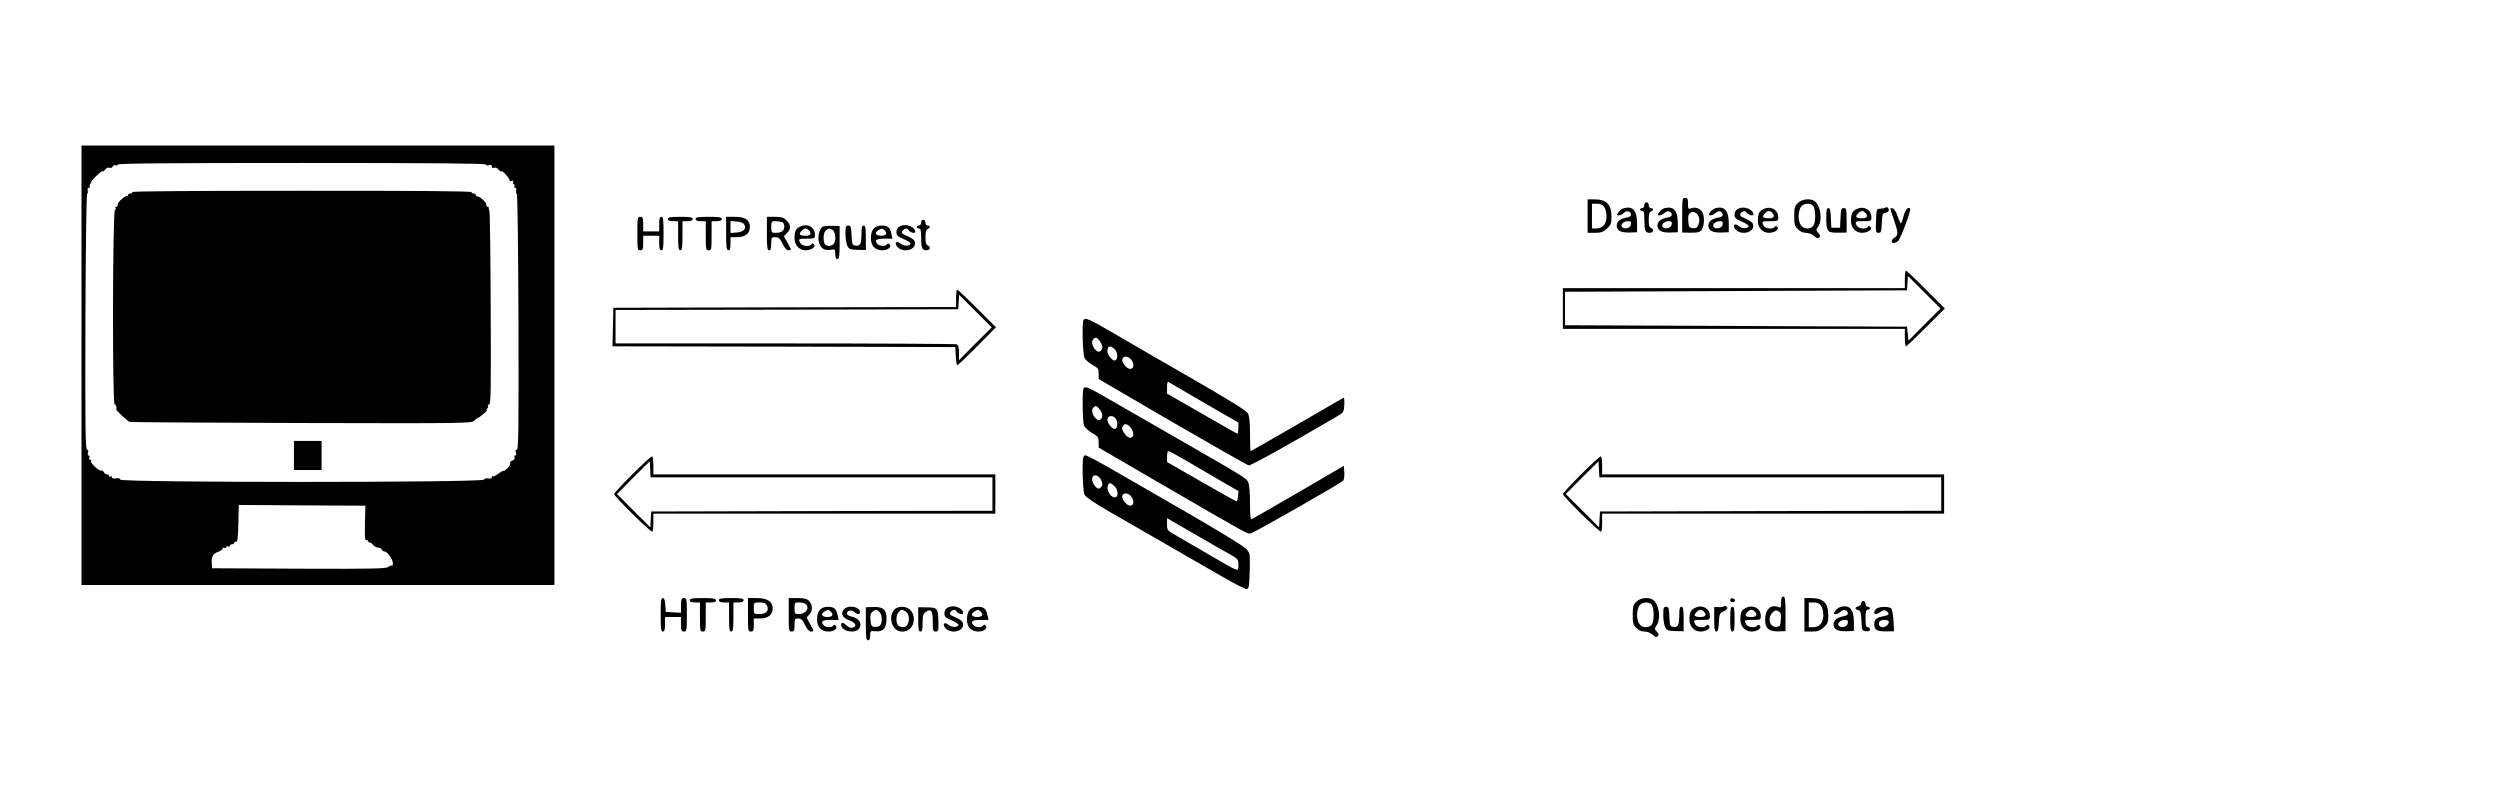 <?xml version="1.0" standalone="no"?>
<!DOCTYPE svg PUBLIC "-//W3C//DTD SVG 20010904//EN"
 "http://www.w3.org/TR/2001/REC-SVG-20010904/DTD/svg10.dtd">
<svg version="1.0" xmlns="http://www.w3.org/2000/svg"
 width="1718pt" height="542pt" viewBox="0 0 1718 542"
 preserveAspectRatio="xMidYMid meet">

<g transform="translate(0,542) scale(0.1,-0.1)"
fill="#000000" stroke="none">
<path d="M560 2910 l0 -1510 1625 0 1625 0 0 1510 0 1510 -1625 0 -1625 0 0
-1510z m2780 1379 c0 -6 9 -8 20 -4 14 4 20 2 20 -9 0 -10 6 -13 16 -9 10 4
22 -1 30 -12 8 -10 17 -16 20 -12 7 7 60 -53 57 -65 -2 -4 5 -4 14 -1 10 4 14
2 9 -5 -3 -6 -2 -13 4 -17 6 -4 8 -11 5 -16 -4 -5 -1 -9 6 -9 6 0 9 -8 6 -20
-3 -10 -1 -20 4 -22 6 -2 10 -364 12 -881 2 -720 0 -877 -11 -877 -9 0 -11 -7
-7 -20 4 -11 2 -20 -4 -20 -6 0 -8 -6 -5 -14 3 -9 -3 -17 -15 -21 -11 -3 -18
-12 -15 -18 2 -7 -7 -24 -21 -37 -14 -13 -25 -20 -25 -16 0 4 -15 -4 -33 -18
-19 -14 -37 -23 -40 -19 -4 3 -7 1 -7 -6 0 -9 -9 -12 -24 -9 -15 3 -27 0 -30
-8 -8 -21 -2491 -21 -2499 0 -3 9 -15 12 -31 9 -16 -3 -26 -1 -26 6 0 7 -4 9
-10 6 -6 -3 -10 -1 -10 4 0 6 -7 11 -15 11 -9 0 -18 7 -22 16 -3 8 -11 13 -18
10 -15 -5 -79 57 -69 67 4 4 2 7 -5 7 -8 0 -11 7 -7 15 3 8 1 15 -5 15 -6 0
-8 9 -4 20 4 13 2 20 -7 20 -11 0 -13 157 -11 877 2 509 7 879 12 881 5 2 7
12 4 22 -3 12 0 20 8 20 7 0 9 3 6 7 -4 3 -2 12 4 20 6 7 9 13 6 13 -3 0 11
17 32 38 20 21 40 36 44 34 5 -2 14 4 21 14 8 10 20 15 29 11 9 -3 18 0 21 8
3 8 12 12 21 9 8 -3 15 -1 15 5 0 8 347 11 1265 11 890 0 1265 -3 1265 -11z
m-832 -2465 c-2 -94 0 -120 10 -117 6 3 12 0 12 -6 0 -6 4 -10 9 -8 5 1 16 -6
23 -16 7 -10 23 -19 35 -20 13 0 25 -7 27 -14 3 -7 11 -13 19 -13 19 0 57 -55
57 -81 0 -12 -3 -19 -7 -16 -3 4 -14 0 -23 -8 -15 -13 -93 -15 -615 -13 l-598
3 -2 35 c-2 47 9 66 45 78 16 6 30 16 30 22 0 6 4 9 9 5 5 -3 12 -1 16 5 4 6
11 8 16 5 5 -4 9 -1 9 4 0 6 7 11 15 11 8 0 15 5 15 10 0 5 6 9 13 7 9 -1 13
30 15 125 l3 128 435 -3 435 -2 -3 -121z"/>
<path d="M910 4100 c0 -6 -7 -10 -15 -10 -8 0 -15 -4 -15 -10 0 -5 -4 -9 -8
-7 -13 4 -69 -48 -64 -61 2 -7 -1 -12 -8 -12 -6 0 -9 -4 -6 -9 4 -5 2 -11 -4
-13 -16 -5 -19 -1338 -2 -1338 10 0 17 -22 10 -32 -3 -6 78 -82 92 -87 8 -3
540 -6 1183 -8 1153 -3 1168 -2 1187 17 11 11 22 20 25 19 3 0 20 11 36 25 17
15 27 26 24 26 -4 0 -2 6 4 13 6 8 8 17 4 20 -3 4 0 7 8 7 12 0 14 96 11 657
-1 362 -5 665 -9 673 -3 8 -5 18 -5 23 1 4 -3 7 -9 7 -6 0 -9 5 -7 12 5 13
-43 58 -61 58 -6 0 -11 5 -11 10 0 6 -7 10 -15 10 -8 0 -15 4 -15 10 0 6 -412
10 -1165 9 -743 0 -1165 -3 -1165 -9z"/>
<path d="M2020 2290 l0 -100 95 0 95 0 0 100 0 100 -95 0 -95 0 0 -100z"/>
<path d="M11560 3941 l0 -119 60 -1 c50 0 62 3 75 21 17 26 20 90 4 119 -14
26 -48 39 -76 28 -21 -8 -23 -6 -23 31 0 33 -3 40 -20 40 -19 0 -20 -7 -20
-119z m116 -17 c4 -14 1 -37 -5 -50 -9 -20 -17 -25 -39 -22 -24 3 -27 7 -30
48 -3 33 1 47 14 57 22 16 52 0 60 -33z"/>
<path d="M10910 3935 l0 -115 50 0 c41 0 56 5 82 28 27 25 32 36 32 79 2 87
-33 123 -119 123 l-45 0 0 -115z m114 63 c9 -12 16 -42 16 -65 0 -52 -26 -83
-70 -83 l-30 0 0 85 0 85 34 0 c25 0 39 -7 50 -22z"/>
<path d="M12355 4025 c-22 -21 -25 -33 -25 -90 0 -57 3 -69 25 -90 15 -16 35
-25 56 -25 20 0 42 -9 56 -22 18 -16 26 -19 35 -10 9 9 7 16 -6 31 -17 18 -17
22 -2 43 31 44 18 144 -23 175 -28 22 -89 16 -116 -12z m106 -21 c7 -9 13 -40
13 -69 0 -61 -15 -85 -55 -85 -36 0 -59 32 -59 85 0 22 7 51 16 63 18 26 65
30 85 6z"/>
<path d="M11300 4010 c0 -11 -7 -20 -15 -20 -8 0 -15 -4 -15 -10 0 -5 7 -10
15 -10 12 0 15 -13 15 -59 0 -75 6 -91 36 -91 27 0 33 24 9 34 -11 4 -15 20
-15 56 0 36 4 52 15 56 8 4 15 10 15 15 0 5 -7 9 -15 9 -8 0 -15 9 -15 20 0
11 -7 20 -15 20 -8 0 -15 -9 -15 -20z"/>
<path d="M11161 3990 c-13 -3 -30 -15 -39 -28 -13 -20 -13 -22 2 -22 10 0 24
7 33 15 19 20 47 16 51 -7 2 -12 -6 -19 -33 -24 -41 -7 -65 -27 -65 -54 0 -34
27 -49 85 -48 l55 2 0 61 c0 86 -28 120 -89 105z m47 -112 c-3 -25 -43 -37
-61 -19 -15 15 10 41 40 41 20 0 24 -4 21 -22z"/>
<path d="M11441 3990 c-13 -3 -30 -15 -39 -28 -13 -20 -13 -22 2 -22 10 0 24
7 33 15 19 20 47 16 51 -7 2 -12 -6 -19 -33 -24 -41 -7 -65 -27 -65 -54 0 -34
27 -49 85 -48 l55 2 0 61 c0 86 -28 120 -89 105z m47 -112 c-3 -25 -43 -37
-61 -19 -15 15 10 41 40 41 20 0 24 -4 21 -22z"/>
<path d="M11791 3990 c-13 -3 -30 -15 -39 -28 -13 -20 -13 -22 2 -22 10 0 24
7 33 15 19 20 47 16 51 -7 2 -12 -6 -19 -33 -24 -41 -7 -65 -27 -65 -54 0 -34
27 -49 85 -48 l55 2 0 61 c0 86 -28 120 -89 105z m47 -112 c-3 -25 -43 -37
-61 -19 -15 15 10 41 40 41 20 0 24 -4 21 -22z"/>
<path d="M11965 3992 c-31 -6 -45 -22 -45 -49 0 -20 9 -29 50 -46 28 -12 49
-26 47 -32 -6 -18 -48 -17 -68 1 -29 26 -48 3 -20 -25 41 -41 126 -18 119 32
-3 19 -18 30 -77 56 -18 9 -17 24 4 36 12 7 20 6 29 -7 13 -18 46 -25 46 -10
-1 26 -49 52 -85 44z"/>
<path d="M12123 3985 c-34 -15 -43 -31 -43 -84 0 -46 33 -81 76 -81 39 0 74
24 58 40 -8 8 -14 9 -18 1 -12 -19 -64 -13 -76 8 -15 30 -14 31 45 31 54 0 55
1 55 28 0 49 -48 78 -97 57z m55 -27 c22 -22 13 -38 -21 -38 -43 0 -51 9 -30
32 19 21 34 23 51 6z"/>
<path d="M12763 3985 c-34 -15 -43 -31 -43 -84 0 -46 33 -81 76 -81 39 0 74
24 58 40 -8 8 -14 9 -18 1 -12 -19 -64 -13 -76 8 -15 30 -14 31 45 31 54 0 55
1 55 28 0 49 -48 78 -97 57z m55 -27 c22 -22 13 -38 -21 -38 -43 0 -51 9 -30
32 19 21 34 23 51 6z"/>
<path d="M12957 3993 c-4 -3 -19 -6 -34 -7 -28 -1 -28 -1 -31 -83 -3 -77 -1
-83 17 -83 18 0 20 8 23 68 3 61 5 67 26 70 12 2 22 10 22 17 0 16 -14 27 -23
18z"/>
<path d="M12550 3924 c0 -94 7 -104 80 -103 l60 1 0 84 c0 77 -2 84 -20 84
-17 0 -19 -8 -22 -67 l-3 -68 -30 0 -30 0 -3 68 c-2 51 -6 67 -17 67 -12 0
-15 -15 -15 -66z"/>
<path d="M12990 3987 c0 -2 11 -37 25 -77 30 -89 31 -106 5 -122 -23 -14 -27
-38 -7 -38 7 0 21 6 30 13 17 13 93 215 83 224 -14 15 -35 -10 -46 -57 -7 -28
-15 -48 -19 -45 -3 4 -13 27 -22 53 -9 27 -23 48 -32 50 -10 2 -17 2 -17 -1z"/>
<path d="M4380 3815 c0 -108 1 -115 20 -115 17 0 20 7 20 50 l0 50 55 0 55 0
0 -50 c0 -38 4 -50 15 -50 12 0 15 19 15 115 0 96 -3 115 -15 115 -11 0 -15
-12 -15 -50 l0 -50 -55 0 -55 0 0 50 c0 43 -3 50 -20 50 -19 0 -20 -7 -20
-115z"/>
<path d="M4590 3915 c0 -10 11 -15 35 -15 l35 0 0 -100 c0 -82 3 -100 15 -100
12 0 15 18 15 100 l0 100 35 0 c24 0 35 5 35 15 0 12 -16 15 -85 15 -69 0 -85
-3 -85 -15z"/>
<path d="M4780 3915 c0 -10 11 -15 35 -15 l35 0 0 -100 c0 -93 1 -100 20 -100
19 0 20 7 20 100 l0 100 35 0 c24 0 35 5 35 15 0 12 -17 15 -90 15 -73 0 -90
-3 -90 -15z"/>
<path d="M4990 3815 c0 -96 3 -115 15 -115 11 0 15 12 15 45 l0 45 44 0 c57 0
89 25 89 70 0 49 -31 70 -104 70 l-59 0 0 -115z m124 63 c18 -29 -4 -53 -53
-56 l-41 -3 0 41 0 41 41 -3 c27 -2 46 -9 53 -20z"/>
<path d="M5270 3815 c0 -96 3 -115 15 -115 11 0 15 12 15 45 0 43 1 45 28 45
23 0 32 -8 50 -45 15 -32 28 -45 42 -45 20 0 20 2 -6 48 l-27 49 21 21 c29 29
28 57 -3 87 -20 21 -34 25 -80 25 l-55 0 0 -115z m104 79 c19 -7 21 -45 4 -62
-7 -7 -27 -12 -45 -12 -32 0 -33 1 -33 40 0 38 2 40 29 40 16 0 36 -3 45 -6z"/>
<path d="M6330 3890 c0 -11 -7 -20 -15 -20 -8 0 -15 -4 -15 -10 0 -5 7 -10 15
-10 12 0 15 -13 15 -59 0 -75 6 -91 36 -91 27 0 33 24 9 34 -11 4 -15 20 -15
56 0 36 4 52 15 56 8 4 15 10 15 15 0 5 -7 9 -15 9 -8 0 -15 9 -15 20 0 11 -7
20 -15 20 -8 0 -15 -9 -15 -20z"/>
<path d="M5503 3865 c-34 -15 -43 -31 -43 -84 0 -46 33 -81 76 -81 39 0 74 24
58 40 -8 8 -14 9 -18 1 -12 -19 -64 -13 -76 8 -15 30 -14 31 45 31 54 0 55 1
55 28 0 49 -48 78 -97 57z m55 -27 c22 -22 13 -38 -21 -38 -43 0 -51 9 -30 32
19 21 34 23 51 6z"/>
<path d="M6205 3872 c-31 -6 -45 -22 -45 -49 0 -20 9 -29 50 -46 28 -12 49
-26 47 -32 -6 -18 -48 -17 -68 1 -29 26 -48 3 -20 -25 41 -41 126 -18 119 32
-3 19 -18 30 -77 56 -18 9 -17 24 4 36 12 7 20 6 29 -7 13 -18 46 -25 46 -10
-1 26 -49 52 -85 44z"/>
<path d="M5653 3862 c-20 -12 -34 -63 -27 -98 9 -47 36 -68 79 -61 34 6 35 5
35 -29 0 -24 5 -34 15 -34 12 0 15 19 15 114 l0 113 -52 1 c-29 1 -58 -2 -65
-6z m68 -22 c22 -12 27 -78 7 -98 -17 -17 -55 -15 -62 4 -12 32 -6 83 12 93
21 13 20 13 43 1z"/>
<path d="M5810 3813 c0 -32 6 -69 13 -83 11 -22 20 -25 70 -27 l57 -1 0 84 c0
68 -3 84 -15 84 -12 0 -15 -13 -15 -57 0 -69 -9 -86 -41 -81 -22 3 -24 8 -27
71 -3 59 -5 67 -22 67 -18 0 -20 -7 -20 -57z"/>
<path d="M6004 3849 c-13 -14 -19 -36 -19 -66 0 -53 28 -83 80 -83 37 0 65 24
48 41 -8 8 -13 7 -17 0 -9 -15 -49 -14 -64 1 -26 26 -13 38 44 38 l57 0 -7 32
c-9 45 -24 58 -66 58 -25 0 -43 -7 -56 -21z m74 -11 c23 -23 13 -38 -23 -38
-39 0 -48 21 -17 39 22 13 26 13 40 -1z"/>
<path d="M13090 3500 l0 -60 -1175 0 -1175 0 0 -140 0 -140 1175 0 1175 0 0
-60 c0 -33 3 -60 8 -60 4 0 66 59 137 130 l130 130 -130 130 c-71 72 -133 130
-137 130 -5 0 -8 -27 -8 -60z m135 -310 l-110 -111 -5 48 -5 48 -1175 5 -1175
5 0 115 0 115 1175 5 1175 5 3 49 3 50 112 -112 112 -112 -110 -110z"/>
<path d="M6570 3370 l0 -60 -1177 -2 -1178 -3 -3 -132 -3 -133 1178 -2 1178
-3 3 -62 c2 -35 6 -63 10 -63 5 0 66 59 137 130 l129 131 -129 129 c-72 72
-133 130 -137 130 -5 0 -8 -27 -8 -60z m132 -312 l-112 -113 0 51 c0 38 -4 53
-16 58 -9 3 -540 6 -1180 6 l-1164 0 0 115 0 115 1178 2 1177 3 3 49 3 50 112
-112 112 -112 -113 -112z"/>
<path d="M7447 3223 c-13 -12 -7 -237 6 -263 7 -14 32 -35 55 -48 38 -21 42
-27 42 -60 l0 -37 506 -295 c279 -162 515 -296 525 -298 14 -3 277 143 604
335 49 29 50 30 53 82 2 29 -1 51 -5 48 -139 -82 -635 -367 -638 -367 -3 0 -5
52 -5 115 0 80 -4 124 -14 143 -10 20 -109 81 -377 236 -200 115 -444 256
-541 313 -170 99 -197 111 -211 96z m105 -140 c25 -28 30 -59 13 -73 -12 -10
-18 -10 -31 1 -25 20 -36 59 -23 75 15 18 23 18 41 -3z m109 -64 c21 -21 23
-69 2 -76 -16 -6 -53 37 -53 62 0 40 20 45 51 14z m115 -74 c20 -30 15 -60
-10 -60 -24 0 -61 48 -53 69 9 24 44 19 63 -9z m502 -295 l232 -134 0 -38 c0
-21 -3 -38 -7 -38 -3 0 -113 62 -244 138 l-239 137 0 43 c0 33 3 41 13 35 8
-4 118 -69 245 -143z"/>
<path d="M7447 2753 c-11 -10 -8 -228 2 -257 6 -13 30 -37 55 -51 42 -24 46
-31 46 -64 l0 -37 412 -240 c631 -366 611 -355 634 -349 24 5 611 340 632 360
8 7 12 29 10 58 l-3 46 -310 -181 c-170 -99 -316 -182 -322 -185 -10 -4 -13
22 -13 110 0 69 -5 127 -12 142 -13 29 -13 29 -493 305 -165 95 -369 212 -454
261 -150 87 -171 96 -184 82z m105 -140 c25 -28 30 -59 13 -73 -12 -10 -18
-10 -31 1 -25 20 -36 59 -23 75 15 18 23 18 41 -3z m118 -74 c13 -24 10 -61
-7 -66 -17 -6 -53 37 -53 64 0 30 44 32 60 2z m114 -83 c7 -18 6 -30 -2 -38
-16 -16 -41 -1 -62 35 -12 21 -12 28 -1 41 12 14 17 15 35 3 12 -8 25 -26 30
-41z m363 -199 c59 -35 166 -97 236 -138 l128 -74 -3 -35 c-2 -19 -7 -35 -11
-35 -4 0 -113 61 -242 135 l-235 135 0 38 c0 20 4 37 9 37 5 0 58 -28 118 -63z"/>
<path d="M4347 2162 c-70 -70 -127 -132 -127 -137 0 -16 255 -267 263 -259 4
4 7 34 7 66 l0 58 1175 0 1175 0 0 135 0 135 -1175 0 -1175 0 0 59 c0 33 -4
62 -8 65 -5 3 -65 -52 -135 -122z m1298 -22 l1175 0 0 -115 0 -115 -1172 -2
-1173 -3 -3 -54 -3 -55 -115 115 -114 114 112 113 113 112 3 -55 3 -55 1174 0z"/>
<path d="M7447 2283 c-13 -12 -7 -237 6 -263 8 -16 67 -56 167 -114 220 -126
588 -338 773 -445 87 -51 166 -91 175 -89 15 3 17 21 20 125 3 121 2 122 -25
152 -15 17 -197 128 -403 247 -751 433 -697 404 -713 387z m124 -170 c7 -20 6
-30 -5 -41 -13 -13 -17 -13 -32 -2 -24 21 -37 60 -23 76 15 19 47 1 60 -33z
m87 -33 c23 -21 30 -64 12 -75 -28 -17 -71 43 -56 80 7 20 18 19 44 -5z m118
-75 c20 -30 15 -60 -10 -60 -24 0 -61 48 -53 69 9 24 44 19 63 -9z m672 -392
c60 -34 62 -36 62 -75 0 -49 11 -53 -184 60 -83 49 -186 108 -228 133 -78 44
-78 44 -78 86 l0 42 183 -106 c100 -58 210 -121 245 -140z"/>
<path d="M10867 2162 c-70 -70 -127 -132 -127 -137 0 -16 255 -267 263 -259 4
4 7 34 7 66 l0 58 1175 0 1175 0 0 135 0 135 -1175 0 -1175 0 0 59 c0 33 -4
62 -8 65 -5 3 -65 -52 -135 -122z m1298 -22 l1175 0 0 -115 0 -115 -1172 -2
-1173 -3 -3 -54 -3 -55 -115 115 -114 114 112 113 113 112 3 -55 3 -55 1174 0z"/>
<path d="M12240 1280 c0 -37 -2 -39 -22 -31 -51 19 -88 -19 -88 -88 0 -59 25
-81 90 -80 l50 2 0 118 c0 99 -3 119 -15 119 -11 0 -15 -11 -15 -40z m-2 -118
c-3 -41 -6 -47 -27 -50 -48 -7 -69 60 -31 98 17 17 24 18 41 10 16 -9 20 -19
17 -58z"/>
<path d="M4540 1195 c0 -96 3 -115 15 -115 11 0 15 12 15 50 l0 50 55 0 55 0
0 -50 c0 -43 3 -50 20 -50 19 0 20 7 20 115 0 108 -1 115 -20 115 -17 0 -20
-7 -20 -51 l0 -50 -52 3 -53 3 -3 48 c-2 33 -7 47 -18 47 -11 0 -14 -21 -14
-115z"/>
<path d="M4740 1295 c0 -10 11 -15 35 -15 l35 0 0 -100 c0 -93 1 -100 20 -100
19 0 20 7 20 100 l0 100 35 0 c24 0 35 5 35 15 0 12 -17 15 -90 15 -73 0 -90
-3 -90 -15z"/>
<path d="M4940 1295 c0 -10 11 -15 35 -15 l35 0 0 -100 c0 -82 3 -100 15 -100
12 0 15 18 15 100 l0 100 35 0 c24 0 35 5 35 15 0 12 -16 15 -85 15 -69 0 -85
-3 -85 -15z"/>
<path d="M5140 1195 c0 -108 1 -115 20 -115 17 0 20 7 20 45 l0 45 45 0 c53 0
85 25 85 68 0 48 -36 72 -108 72 l-62 0 0 -115z m130 65 c18 -34 -4 -60 -50
-60 -40 0 -40 0 -40 40 0 40 0 40 40 40 29 0 42 -5 50 -20z"/>
<path d="M5420 1195 c0 -108 1 -115 20 -115 17 0 20 7 20 45 0 41 2 45 25 45
20 0 30 -9 47 -45 14 -29 29 -45 40 -45 23 0 23 5 -7 55 -24 42 -24 43 -5 60
26 23 26 69 0 95 -16 16 -33 20 -80 20 l-60 0 0 -115z m118 73 c28 -28 -1 -68
-49 -68 -27 0 -29 2 -29 40 0 39 1 40 33 40 18 0 38 -5 45 -12z"/>
<path d="M11245 1285 c-22 -21 -25 -33 -25 -90 0 -57 3 -69 25 -90 15 -16 35
-25 56 -25 20 0 42 -9 56 -22 18 -16 26 -19 35 -10 9 9 7 16 -6 31 -17 18 -17
22 -2 43 31 44 18 144 -23 175 -28 22 -89 16 -116 -12z m106 -21 c7 -9 13 -40
13 -69 0 -61 -15 -85 -55 -85 -36 0 -59 32 -59 85 0 22 7 51 16 63 18 26 65
30 85 6z"/>
<path d="M11890 1295 c0 -10 7 -15 18 -13 21 4 19 22 -2 26 -10 2 -16 -3 -16
-13z"/>
<path d="M12400 1195 l0 -115 50 0 c41 0 56 5 82 28 27 25 32 36 32 79 2 87
-33 123 -119 123 l-45 0 0 -115z m114 63 c9 -12 16 -42 16 -65 0 -52 -26 -83
-70 -83 l-30 0 0 85 0 85 34 0 c25 0 39 -7 50 -22z"/>
<path d="M12790 1274 c0 -9 -9 -18 -20 -21 -25 -7 -26 -19 0 -26 16 -4 19 -15
22 -73 3 -67 4 -69 31 -72 19 -2 27 1 27 12 0 9 -7 16 -15 16 -12 0 -15 13
-15 60 0 47 3 60 15 60 8 0 15 5 15 10 0 6 -7 10 -15 10 -8 0 -15 9 -15 20 0
11 -7 20 -15 20 -8 0 -15 -7 -15 -16z"/>
<path d="M6535 1252 c-31 -6 -45 -22 -45 -49 0 -20 9 -29 50 -46 28 -12 49
-26 47 -32 -6 -18 -48 -17 -68 1 -29 26 -48 3 -20 -25 41 -41 126 -18 119 32
-3 19 -18 30 -77 56 -18 9 -17 24 4 36 12 7 20 6 29 -7 13 -18 46 -25 46 -10
-1 26 -49 52 -85 44z"/>
<path d="M11653 1245 c-34 -15 -43 -31 -43 -84 0 -46 33 -81 76 -81 39 0 74
24 58 40 -8 8 -14 9 -18 1 -12 -19 -64 -13 -76 8 -15 30 -14 31 45 31 54 0 55
1 55 28 0 49 -48 78 -97 57z m55 -27 c22 -22 13 -38 -21 -38 -43 0 -51 9 -30
32 19 21 34 23 51 6z"/>
<path d="M11847 1253 c-4 -3 -20 -6 -37 -5 l-30 1 0 -85 c0 -67 3 -84 15 -84
10 0 15 16 17 62 3 57 5 64 31 76 15 7 27 17 27 22 0 12 -16 21 -23 13z"/>
<path d="M12003 1245 c-34 -15 -43 -31 -43 -84 0 -46 33 -81 76 -81 39 0 74
24 58 40 -8 8 -14 9 -18 1 -12 -19 -64 -13 -76 8 -15 30 -14 31 45 31 54 0 55
1 55 28 0 49 -48 78 -97 57z m55 -27 c22 -22 13 -38 -21 -38 -43 0 -51 9 -30
32 19 21 34 23 51 6z"/>
<path d="M12651 1250 c-13 -3 -30 -15 -39 -28 -13 -20 -13 -22 2 -22 10 0 24
7 33 15 19 20 47 16 51 -7 2 -12 -6 -19 -33 -24 -41 -7 -65 -27 -65 -54 0 -34
27 -49 85 -48 l55 2 0 61 c0 86 -28 120 -89 105z m47 -112 c-3 -25 -43 -37
-61 -19 -15 15 10 41 40 41 20 0 24 -4 21 -22z"/>
<path d="M5634 1229 c-13 -14 -19 -36 -19 -66 0 -53 28 -83 80 -83 37 0 65 24
48 41 -8 8 -13 7 -17 0 -9 -15 -49 -14 -64 1 -26 26 -13 38 44 38 l57 0 -7 32
c-9 45 -24 58 -66 58 -25 0 -43 -7 -56 -21z m74 -11 c23 -23 13 -38 -23 -38
-39 0 -48 21 -17 39 22 13 26 13 40 -1z"/>
<path d="M5796 1228 c-21 -29 -3 -57 45 -73 39 -14 50 -40 19 -48 -14 -3 -29
2 -41 14 -22 22 -39 25 -39 6 0 -45 96 -65 124 -26 24 35 -1 72 -56 83 -16 3
-28 12 -28 20 0 21 31 28 50 11 20 -18 40 -20 40 -2 0 41 -88 53 -114 15z"/>
<path d="M5950 1134 c0 -95 3 -114 15 -114 10 0 15 10 15 33 0 32 1 32 38 29
50 -5 74 21 74 82 1 66 -20 86 -88 85 l-54 -2 0 -113z m94 80 c20 -19 21 -78
2 -94 -8 -6 -25 -10 -38 -8 -19 3 -23 10 -26 48 -3 33 1 47 14 57 23 17 29 16
48 -3z"/>
<path d="M6148 1233 c-25 -28 -30 -60 -18 -98 30 -89 150 -65 150 30 0 49 -33
85 -79 85 -24 0 -44 -7 -53 -17z m72 -13 c41 -22 31 -110 -13 -110 -13 0 -28
5 -35 12 -17 17 -15 74 4 92 18 19 20 19 44 6z"/>
<path d="M6310 1164 c0 -68 3 -84 15 -84 12 0 15 13 15 59 0 50 4 62 21 75 37
26 49 11 49 -65 0 -62 2 -69 20 -69 18 0 20 6 19 58 -2 102 -5 107 -77 108
l-62 1 0 -83z"/>
<path d="M6664 1229 c-13 -14 -19 -36 -19 -66 0 -53 28 -83 80 -83 37 0 65 24
48 41 -8 8 -13 7 -17 0 -9 -15 -49 -14 -64 1 -26 26 -13 38 44 38 l57 0 -7 32
c-9 45 -24 58 -66 58 -25 0 -43 -7 -56 -21z m74 -11 c23 -23 13 -38 -23 -38
-39 0 -48 21 -17 39 22 13 26 13 40 -1z"/>
<path d="M11430 1193 c0 -32 6 -69 13 -83 11 -22 20 -25 70 -27 l57 -1 0 84
c0 68 -3 84 -15 84 -12 0 -15 -13 -15 -57 0 -69 -9 -86 -41 -81 -22 3 -24 8
-27 71 -3 59 -5 67 -22 67 -18 0 -20 -7 -20 -57z"/>
<path d="M11890 1165 c0 -69 3 -85 15 -85 12 0 15 16 15 85 0 69 -3 85 -15 85
-12 0 -15 -16 -15 -85z"/>
<path d="M12898 1239 c-19 -11 -25 -39 -8 -39 6 0 22 7 35 16 20 13 28 14 40
4 23 -19 18 -27 -22 -35 -49 -9 -63 -21 -63 -55 0 -39 18 -49 81 -49 l55 1 -4
72 c-2 39 -9 77 -14 84 -12 14 -76 16 -100 1z m82 -92 c0 -18 -21 -37 -41 -37
-22 0 -33 16 -25 35 7 19 66 20 66 2z"/>
</g>
</svg>
